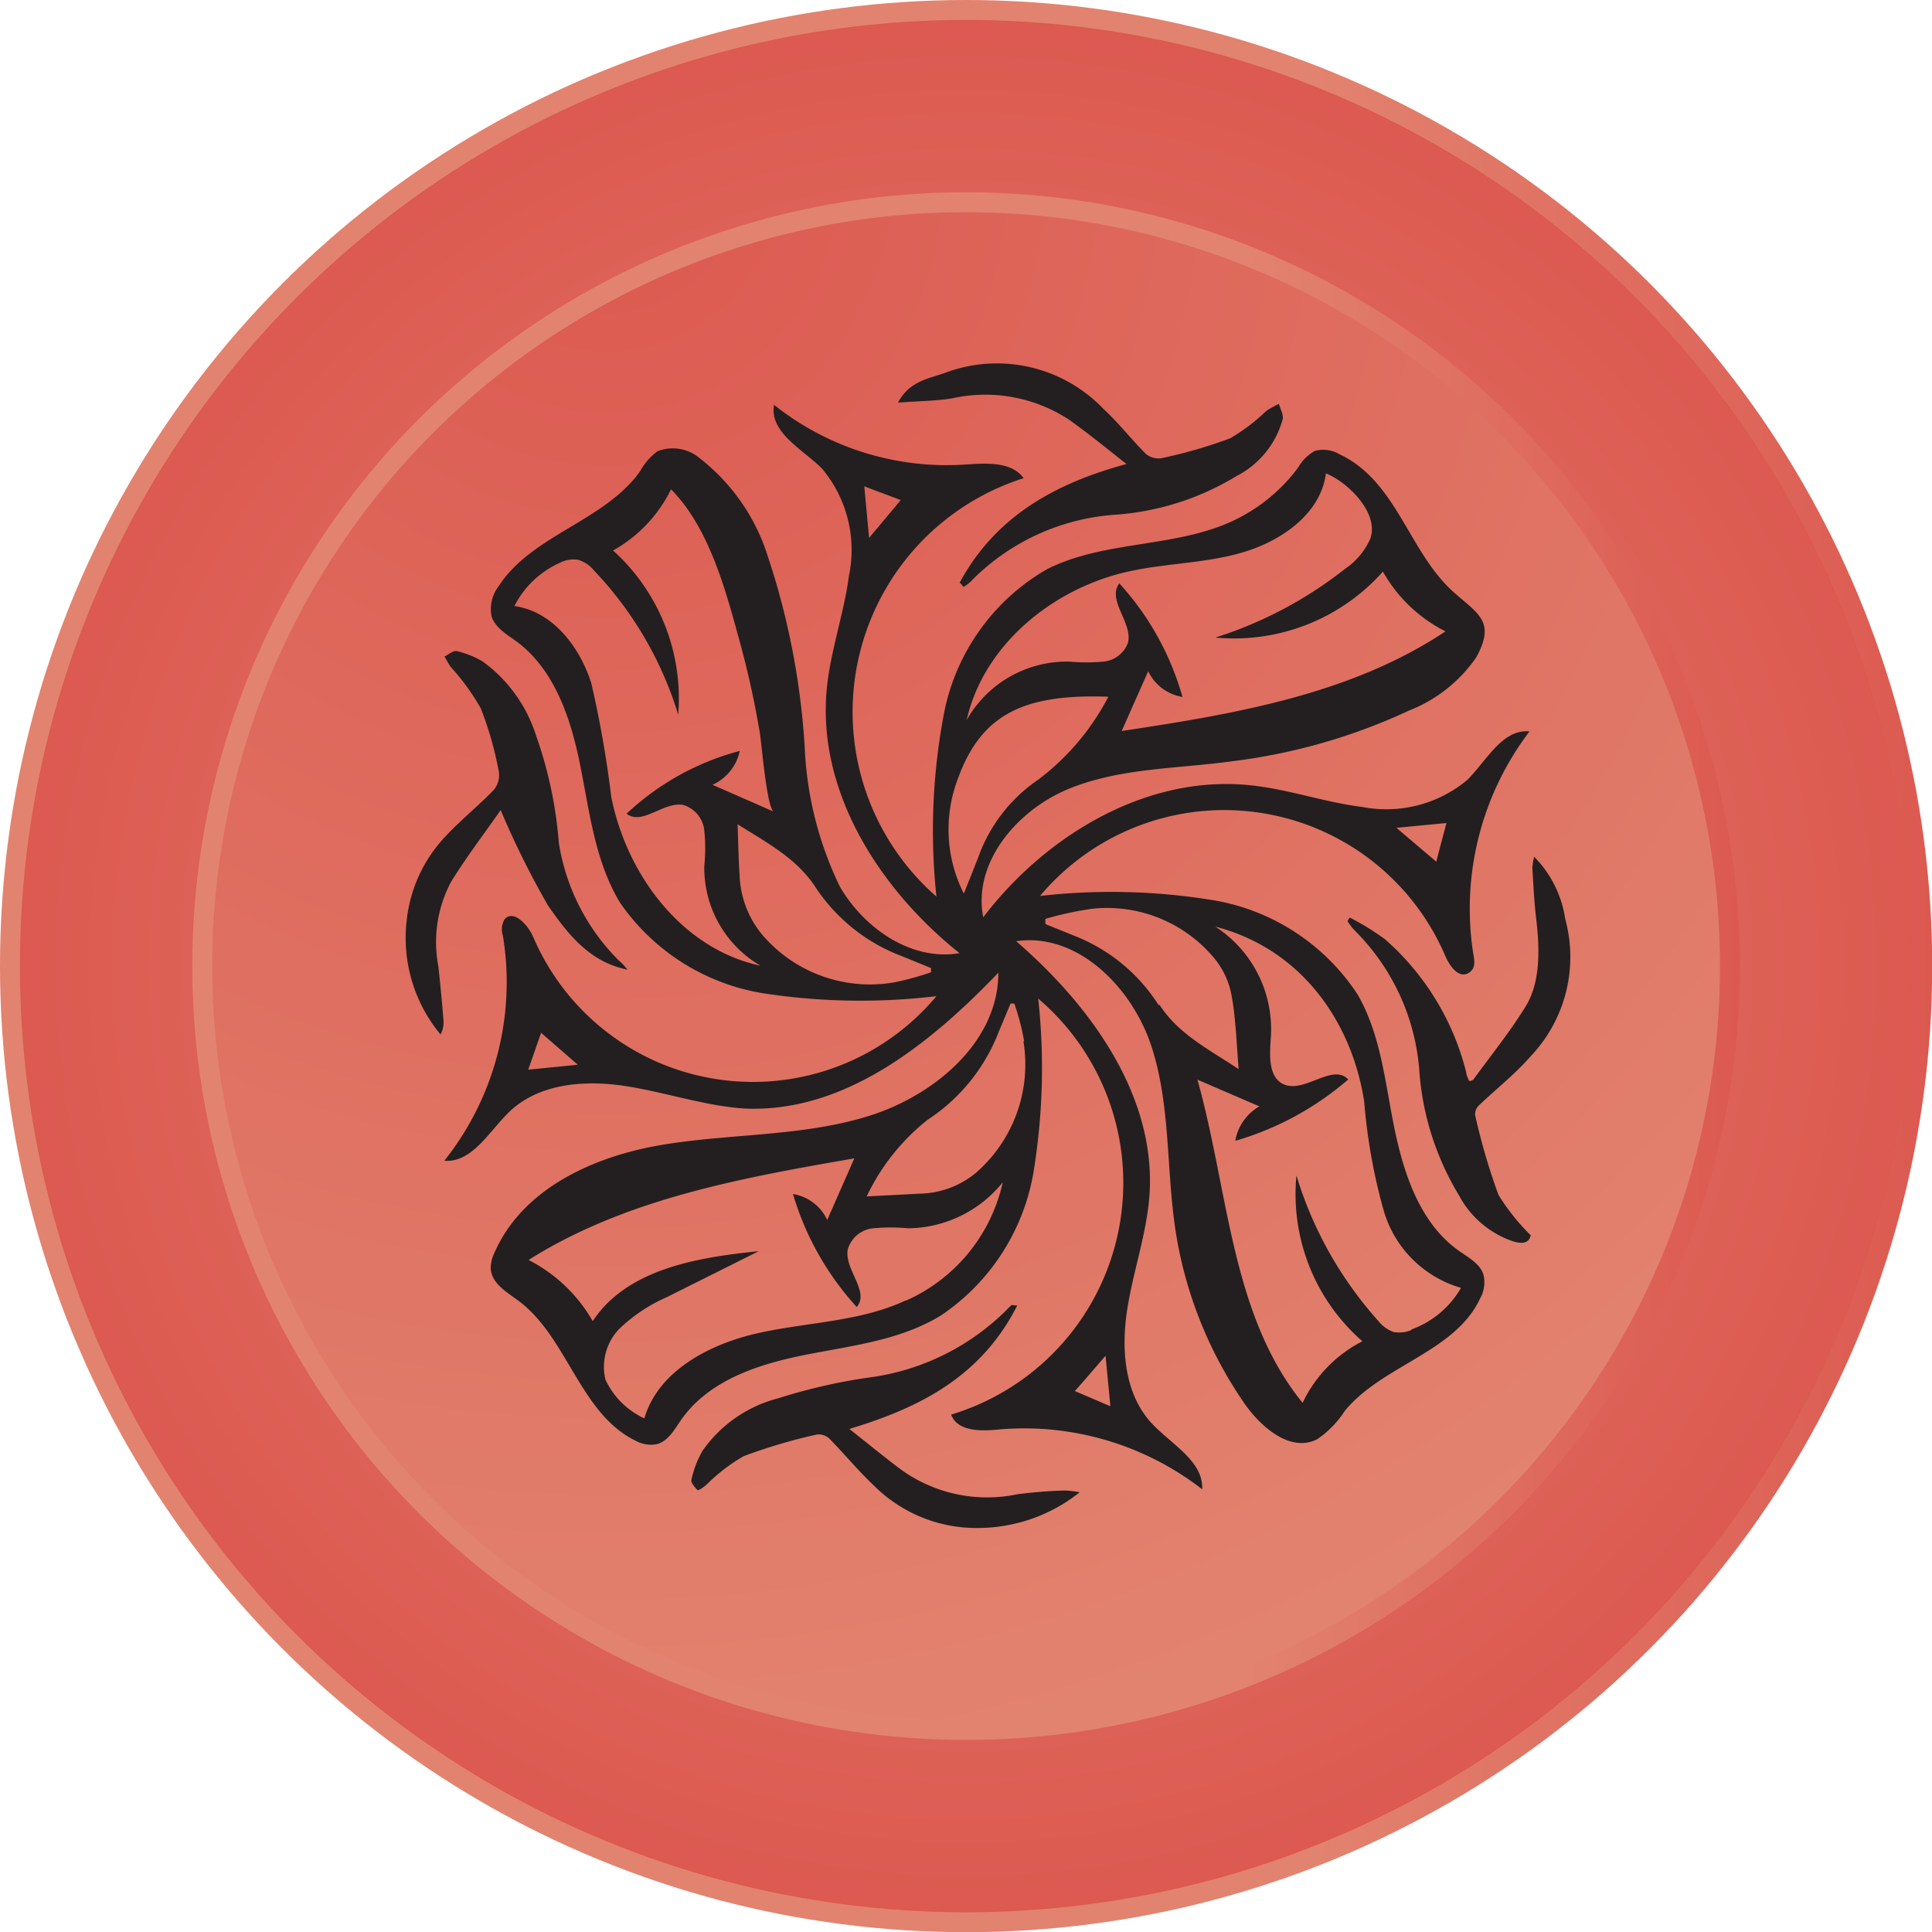 <svg xmlns="http://www.w3.org/2000/svg" xmlns:xlink="http://www.w3.org/1999/xlink" viewBox="0 0 96.97 96.97"><defs><radialGradient id="a" cx="48.49" cy="48.49" r="47.99" gradientUnits="userSpaceOnUse"><stop offset="0" stop-color="#e2836f"/><stop offset="1" stop-color="#dc5950"/></radialGradient><linearGradient id="b" y1="48.49" x2="96.97" y2="48.49" gradientUnits="userSpaceOnUse"><stop offset="0.68" stop-color="#e2836f"/><stop offset="1" stop-color="#dc5950"/></linearGradient><radialGradient id="c" cx="30.44" cy="9.04" r="80.33" gradientUnits="userSpaceOnUse"><stop offset="0" stop-color="#dc5950"/><stop offset="1" stop-color="#e2836f"/></radialGradient><linearGradient id="d" x1="9.64" y1="48.49" x2="87.33" y2="48.49" xlink:href="#b"/></defs><circle cx="48.49" cy="48.49" r="47.99" style="stroke-miterlimit:10;fill:url(#a);stroke:url(#b)"/><circle cx="48.49" cy="48.49" r="38.34" style="stroke-miterlimit:10;fill:url(#c);stroke:url(#d)"/><path d="M73.24,62.79C71.31,61.44,70.48,59,70,56.69s-.68-4.75-1.87-6.79A10.81,10.81,0,0,0,61,45.2a31.61,31.61,0,0,0-8.8-.23A12.07,12.07,0,0,1,72.55,48c.21.48.64,1.09,1.11.86s.33-.7.27-1.09a14.7,14.7,0,0,1,2.84-11.06c-1.37-.13-2.15,1.47-3.13,2.44a6.34,6.34,0,0,1-5.28,1.35c-1.87-.23-3.67-.88-5.55-1.08-5.19-.57-10.29,2.46-13.46,6.62-.54-2.75,1.71-5.39,4.3-6.45s5.48-1,8.26-1.39a29.47,29.47,0,0,0,8.82-2.54A7.33,7.33,0,0,0,74.09,33c1-1.81.1-2.18-1.14-3.29-2.24-2-2.84-5.55-5.7-6.9A1.61,1.61,0,0,0,66,22.63a2.16,2.16,0,0,0-.84.83,8.64,8.64,0,0,1-3.38,2.73c-2.91,1.31-6.39.94-9.23,2.38a10.7,10.7,0,0,0-5.17,7.24A31.49,31.49,0,0,0,47,45a12.31,12.31,0,0,1,4.38-21c-.63-.86-1.91-.75-3-.68a13.91,13.91,0,0,1-9.53-3c-.24,1.38,1.41,2.21,2.4,3.19a6.35,6.35,0,0,1,1.36,5.39c-.25,1.9-.92,3.74-1.11,5.65-.51,5.14,2.62,10.07,6.66,13.29-2.39.41-4.77-1.22-6-3.33a17.71,17.71,0,0,1-1.77-7,37.52,37.52,0,0,0-1.86-9.61A10.06,10.06,0,0,0,35.12,23,2.09,2.09,0,0,0,33,22.65a3.08,3.08,0,0,0-.87,1c-1.78,2.51-5.43,3.19-7.1,5.77a1.9,1.9,0,0,0-.36,1.51c.18.57.76.91,1.25,1.26,1.93,1.43,2.74,3.9,3.21,6.26s.75,4.82,2,6.87a10.84,10.84,0,0,0,7.15,4.53A32.24,32.24,0,0,0,47,50a12,12,0,0,1-20.25-3c-.27-.61-1-1.37-1.43-.85a1,1,0,0,0-.08.81A14.38,14.38,0,0,1,22.3,58.26c1.42.11,2.26-1.51,3.3-2.49,1.49-1.4,3.76-1.57,5.78-1.26s4,1,6,1.13c5,.22,9.29-3.23,12.73-6.82,0,3.48-3.23,6.19-6.56,7.21s-6.88.86-10.31,1.43-7,2.19-8.41,5.39a1.83,1.83,0,0,0-.2.85c.07.74.82,1.16,1.41,1.6,2.45,1.84,3.07,5.64,5.84,7a1.61,1.61,0,0,0,1.07.19c.57-.14.89-.72,1.22-1.2,1.38-2,3.86-2.81,6.21-3.28s4.82-.73,6.87-2a10.85,10.85,0,0,0,4.62-7.16,32.29,32.29,0,0,0,.24-8.73A12.15,12.15,0,0,1,47.74,71c.31.85,1.48.84,2.37.75a14.58,14.58,0,0,1,10.23,3c.06-1.44-1.57-2.26-2.55-3.33-1.35-1.47-1.52-3.68-1.22-5.65s1-3.88,1.13-5.87C58,55,54.77,50.49,51,47.24c3.08-.45,5.82,2.31,6.79,5.27s.74,6.16,1.21,9.24a20.82,20.82,0,0,0,3.46,8.69c.85,1.22,2.32,2.47,3.65,1.8a5,5,0,0,0,1.39-1.43c1.9-2.3,5.53-2.94,6.79-5.64a1.67,1.67,0,0,0,.19-1.09C74.37,63.48,73.75,63.15,73.24,62.79ZM72.6,41.31c-.18.68-.34,1.27-.51,1.94l-2-1.7ZM45.21,25.1,43.62,27c-.08-.9-.16-1.69-.24-2.59ZM30.68,40a54.23,54.23,0,0,0-1-5.7c-.57-1.83-1.95-3.62-3.86-3.88a4.69,4.69,0,0,1,2.3-2.18,1.45,1.45,0,0,1,.91-.14,1.65,1.65,0,0,1,.78.53,18.15,18.15,0,0,1,4.23,7.24,10,10,0,0,0-3.27-8.24,7.07,7.07,0,0,0,2.91-3.07c1.92,1.93,2.75,5.09,3.45,7.65.41,1.49.74,3,1,4.53.09.49.36,3.86.71,4l-3.08-1.35a2.41,2.41,0,0,0,1.37-1.7,13.23,13.23,0,0,0-5.68,3.15c.78.61,1.85-.61,2.83-.44a1.49,1.49,0,0,1,1.07,1.29,8.85,8.85,0,0,1,0,1.78,5.68,5.68,0,0,0,2.82,5C34.3,47.65,31.48,44,30.68,40ZM44.92,49.3A7.11,7.11,0,0,1,38.33,47a4.94,4.94,0,0,1-1.21-3.12c-.06-.8-.06-1.59-.1-2.51,1.47.93,3,1.72,3.95,3.22A9,9,0,0,0,45.29,48l1.44.59c0,.07,0,.14,0,.21A14.85,14.85,0,0,1,44.92,49.3ZM26.51,53.69c.23-.64.43-1.23.65-1.85L29,53.44Zm22-17.51c.84-3.82,4.37-6.69,8.2-7.51,1.93-.42,3.95-.4,5.84-1s3.75-1.95,4-3.91c1.1.44,2.7,2,2.22,3.3a3.61,3.61,0,0,1-1.27,1.5A20.51,20.51,0,0,1,61,32a10,10,0,0,0,8.41-3.31,7.48,7.48,0,0,0,3.14,3c-4.76,3.17-10.6,4.15-16.25,5l1.33-3a2.31,2.31,0,0,0,1.72,1.29,14.15,14.15,0,0,0-3.17-5.7c-.64.84.7,2,.43,3a1.47,1.47,0,0,1-1.25.93,9,9,0,0,1-1.64,0,5.77,5.77,0,0,0-5.19,2.91Zm-.15,8.64a7.15,7.15,0,0,1-.27-5.77c1.16-3.15,3.23-4.24,7.54-4.08a12.32,12.32,0,0,1-3.53,4.17,7.92,7.92,0,0,0-3,3.89C48.89,43.57,48.67,44.11,48.39,44.82Zm5.59,25c.41-.46.93-1.07,1.54-1.77.08.86.16,1.64.24,2.53Zm-8.51-4.54c-2.29,1.06-4.89,1.08-7.34,1.62s-5.05,1.88-5.76,4.29a4,4,0,0,1-1.95-1.94,2.74,2.74,0,0,1,.74-2.6,8.27,8.27,0,0,1,2.35-1.55l4.6-2.3c-3.1.31-6.61.9-8.33,3.51a7.81,7.81,0,0,0-3.22-3.07l0,0c4.86-3.07,10.69-4.12,16.35-5.1l-1.36,3.09a2.3,2.3,0,0,0-1.72-1.3A14.52,14.52,0,0,0,43,65.6c.67-.77-.63-1.88-.45-2.89a1.48,1.48,0,0,1,1.27-1.06,9.52,9.52,0,0,1,1.77,0,6.17,6.17,0,0,0,4.74-2.31A8.5,8.5,0,0,1,45.47,65.28Zm5.93-13A7.2,7.2,0,0,1,49,58.85a4.52,4.52,0,0,1-2.8,1.06l-2.7.14a10.84,10.84,0,0,1,3.05-3.84,9.28,9.28,0,0,0,3.59-4.45l.58-1.39.19,0A11.76,11.76,0,0,1,51.4,52.24Zm6.79-1.82A8.79,8.79,0,0,0,54,47l-1.53-.62,0-.26a16.43,16.43,0,0,1,2.37-.51A7,7,0,0,1,61,48.16,4.07,4.07,0,0,1,61.82,50c.21,1.15.24,2.34.35,3.66C60.66,52.66,59.14,51.9,58.19,50.42Zm12.67,16.3a1.56,1.56,0,0,1-.9.09,1.74,1.74,0,0,1-.76-.56A19.34,19.34,0,0,1,65.07,59a9.8,9.8,0,0,0,3.31,8.32,6.71,6.71,0,0,0-3,3.09C61.78,66,61.66,59.72,60.1,54.19l3.11,1.34A2.48,2.48,0,0,0,62,57.26a15.09,15.09,0,0,0,5.67-3.08c-.78-.83-2.17.69-3.22.25-.83-.35-.72-1.54-.66-2.44A6.13,6.13,0,0,0,61,46.51c4.19,1.08,6.82,4.62,7.47,8.77a28.76,28.76,0,0,0,1,5.55,5.69,5.69,0,0,0,3.86,3.81A4.72,4.72,0,0,1,70.86,66.72Z" style="fill:#231f20"/><path d="M51.06,65.52c-1.78,3.51-4.79,5.11-8.43,6.2.94.74,1.76,1.42,2.62,2.06A7.39,7.39,0,0,0,51.06,75a23.81,23.81,0,0,1,2.39-.19,5,5,0,0,1,.74.09,8.19,8.19,0,0,1-5,1.79,7.27,7.27,0,0,1-5.33-2.13c-.79-.74-1.48-1.59-2.24-2.36A.79.79,0,0,0,41,72a27.31,27.31,0,0,0-3.68,1.09,9,9,0,0,0-1.87,1.44c-.14.11-.39.3-.44.26s-.35-.37-.31-.5a5,5,0,0,1,.56-1.47,6.65,6.65,0,0,1,3.81-2.64A28,28,0,0,1,43.9,69.1a12,12,0,0,0,6.58-3.31c.08-.09.17-.17.25-.25S50.78,65.53,51.06,65.52Z" style="fill:#231f20"/><path d="M31.5,48.67c-1.91-.38-3-1.79-4-3.23a43.43,43.43,0,0,1-2.37-4.78c-.81,1.16-1.71,2.34-2.49,3.6A6.45,6.45,0,0,0,22,48.49c.1.92.19,1.84.26,2.75a1.22,1.22,0,0,1-.15.68,7.57,7.57,0,0,1-1.7-5.7A7.24,7.24,0,0,1,22.34,42c.77-.83,1.67-1.55,2.45-2.36a1.15,1.15,0,0,0,.25-.89,17.26,17.26,0,0,0-.91-3.2,11.59,11.59,0,0,0-1.52-2.09c-.11-.16-.2-.34-.3-.51.2-.09.44-.31.61-.27a4.62,4.62,0,0,1,1.32.53,7.36,7.36,0,0,1,2.67,3.72,21,21,0,0,1,1.14,5.38,10.66,10.66,0,0,0,3,5.89C31.24,48.35,31.36,48.51,31.5,48.67Z" style="fill:#231f20"/><path d="M76.83,62c-.1.45-.5.43-.93.29A4.84,4.84,0,0,1,73.23,60a14,14,0,0,1-2-6.37,11.08,11.08,0,0,0-3.15-6.84l-.2-.21-.25-.34.11-.19a12.73,12.73,0,0,1,1.77,1.09,13.1,13.1,0,0,1,4.09,6.72c0,.11.07.22.11.34s.2,0,.23,0c.88-1.21,1.83-2.39,2.62-3.66s.72-3,.53-4.54c-.09-.81-.13-1.64-.18-2.46A4.86,4.86,0,0,1,77,43a5.6,5.6,0,0,1,1.56,3.12A7.23,7.23,0,0,1,76.84,53c-.79.91-1.75,1.66-2.62,2.49a.61.61,0,0,0-.18.48,31.46,31.46,0,0,0,1.17,4A10.73,10.73,0,0,0,76.83,62Z" style="fill:#231f20"/><path d="M48.17,29.24c1.76-3.25,4.67-4.95,8.37-5.95-1-.79-1.91-1.53-2.86-2.21A7.66,7.66,0,0,0,47.76,20c-.85.13-1.71.13-2.69.21.56-1.07,1.52-1.2,2.32-1.48a7.4,7.4,0,0,1,8,1.8c.76.7,1.4,1.53,2.13,2.26a1,1,0,0,0,.76.21,23.75,23.75,0,0,0,3.46-1,9.39,9.39,0,0,0,1.82-1.38,6.37,6.37,0,0,1,.63-.35c.07.26.24.54.19.77a4.55,4.55,0,0,1-2.31,2.85,13.53,13.53,0,0,1-6.17,1.95,11.2,11.2,0,0,0-7.19,3.36,3,3,0,0,1-.34.26Z" style="fill:#231f20"/></svg>
